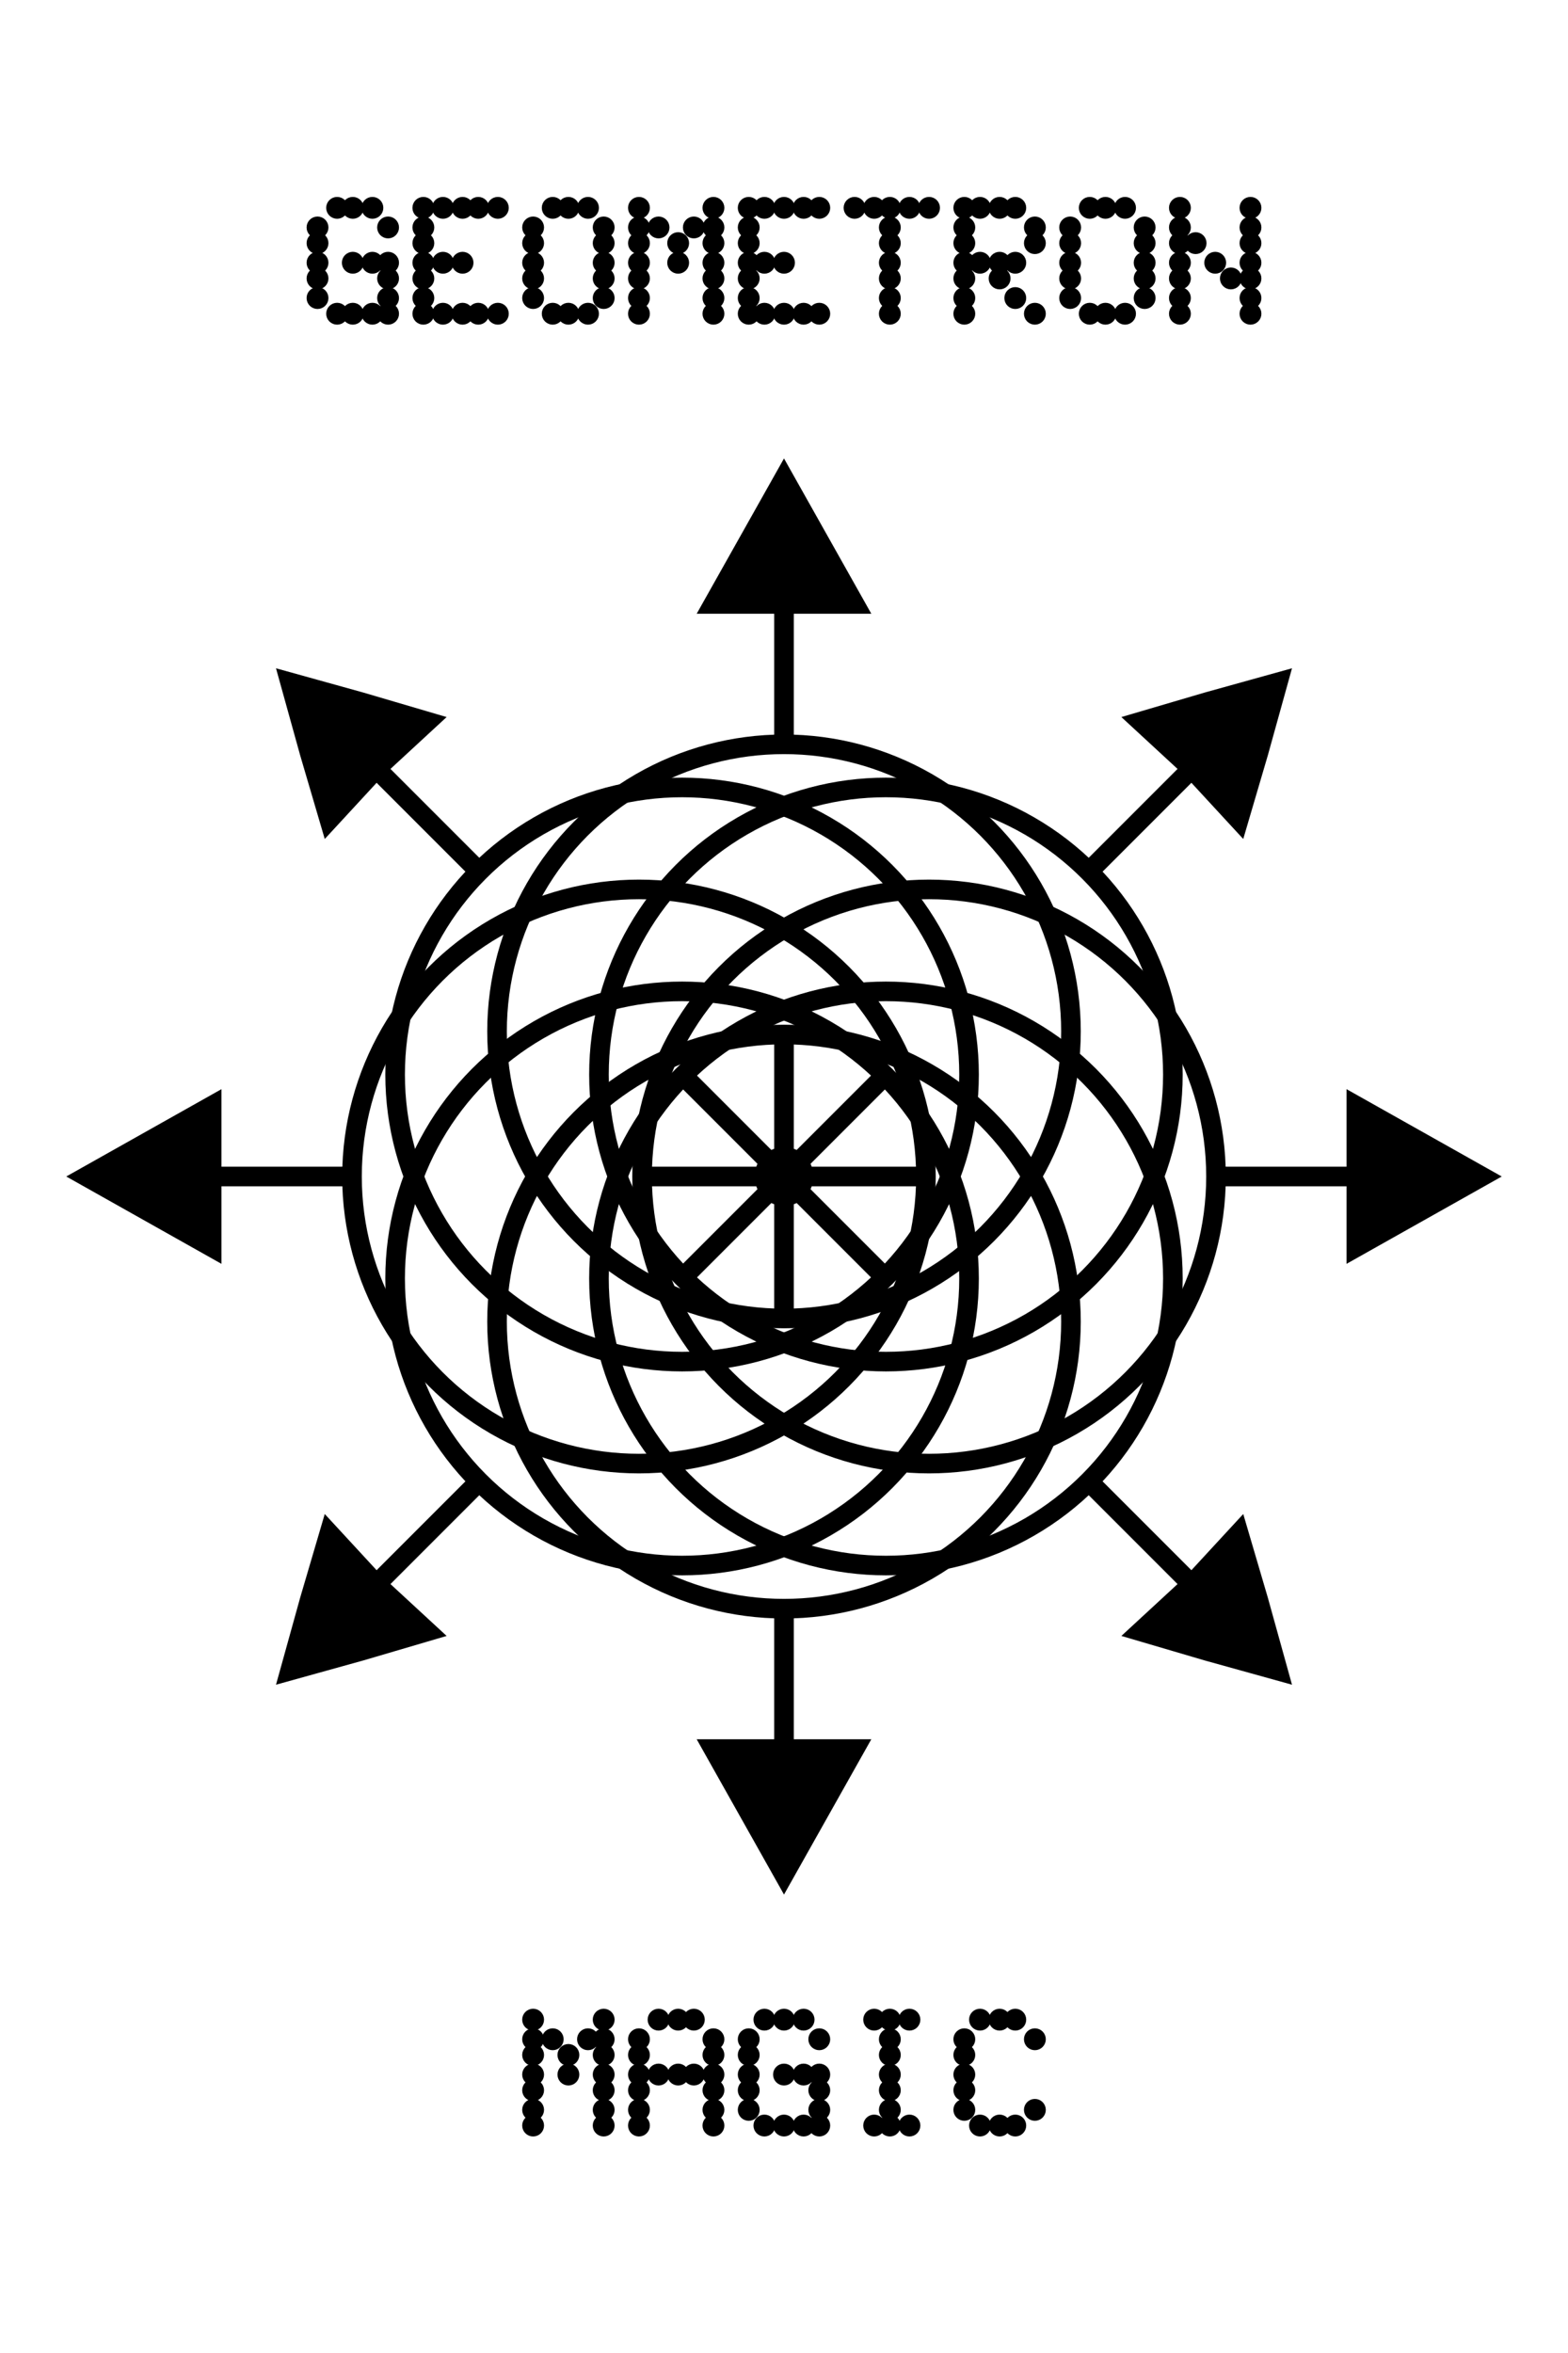 <svg width="400" height="600" viewbox = "0 0 400 600"  xmlns="http://www.w3.org/2000/svg">
<!--<json>{
  "glyph": "0321,0340,0221,0336,0350,0342,0335,0342,0335,0342,0335,0342,0335,0342,0335,0342,0335,0342,0335,0342,0335,0304,0330,0330,0330,0330,0330,0330,0332,0332,0332,0320,0336,0336,0336,0332,0332,0332,0337,0337,0337,01107,01105,01117,01115,01105,01124,01122,01117,01116,0331,0331,0331,0331,0331,0331,0331,0331,0331,0331,0331,0331,0331,0332,0332,0332,0332,0332,0332,0336,0336,0336,0333,0333,0333,0333,0333,0333,0330,0330,0330,0337,0337,0337,01115,01101,01107,01111,01103,",
  "x0": 200,
  "y0": 300,
  "unit": 73.20500000000004,
  "width": 400,
  "height": 600,
  "style": {
    "color0": "black",
    "fill0": "black",
    "line0": 1,
    "color1": "black",
    "fill1": "black",
    "line1": 5,
    "color2": "red",
    "fill2": "red",
    "line2": 1,
    "color3": "#FF7900",
    "fill3": "#FF7900",
    "line3": 1,
    "color4": "yellow",
    "fill4": "yellow",
    "line4": 1,
    "color5": "green",
    "fill5": "green",
    "line5": 1,
    "color6": "blue",
    "fill6": "blue",
    "line6": 1,
    "color7": "purple",
    "fill7": "purple",
    "line7": 1
  },
  "shapes": [
    "0220:0222,0336,0330,0337,0341,0336,0331,0337,0350,0335,0304,",
    "0221:0220,0220,0220,0220,0220,0220,0220,0220,",
    "0222:0330,0330,0336,0335,0335,0342,0334,0334,0336,0334,0306,0362,0203,0335,0335,0203,0203,0335,0335,0203,0203,0335,0335,0203,0363,0304,0335,0337,0337,0331,0331,",
    "0223:0333,0334,0350,0335,0310,0337,0362,0203,0334,0334,0203,0364,0335,0336,0331,0304,0335,0313,0336,0332,0336,0332,0335,0335,0337,0337,0362,0203,0336,0334,0203,0334,0203,0335,0203,0335,0203,0334,0203,0334,0203,0203,0364,0332,0332,0332,0330,0362,0203,0335,0336,0203,0335,0203,0364,0335,0335,0331,0331,0331,0333,0333,0337,0337,",
    "0224:0330,0335,0335,0350,0350,0343,0330,0304,0335,0335,0336,0336,0342,0336,0336,0330,0333,0334,0337,0342,0336,0333,0337,0342,0336,0333,0337,0342,0336,0333,0337,0342,0335,0336,0332,0337,0337,0337,0336,0331,0337,0350,0336,0310,0337,0343,0337,0343,0337,0343,0334,0334,0304,0336,0336,0336,0313,0337,0337,0335,",
    "0225:0335,0337,0337,0201,0350,0335,0335,0335,0336,0336,0201,0201,0201,0335,0337,0337,0201,0335,0335,0335,0336,0336,0201,0201,0201,0331,0335,0337,0337,0342,0335,0335,0335,0336,0336,0330,0334,0334,0334,0337,0337,0342,0336,0336,0330,0334,0331,0201,0201,0201,0335,0330,0335,0335,0335,0201,0201,0201,0334,0334,0334,0330,0334,0201,0201,0201,0335,0331,0331,0331,0334,0334,0304,0330,0332,0332,0330,0341,0330,0336,0336,0330,0337,0337,0342,0336,0336,0331,0337,0337,0331,0331,0335,0335,0336,0336,0330,0337,0337,0342,0336,0336,0331,0337,0337,0335,0333,0330,0336,0336,0330,0337,0337,0342,0335,0336,0336,0333,0337,0337,0333,0333,0336,0336,0333,0335,0337,0337,0342,0336,0336,0331,0337,0337,0331,0350,0334,0304,0330,0336,0336,0330,0337,0337,0342,0331,0331,0336,0331,0337,0335,0335,0342,0336,0336,0331,0337,0337,0331,0335,0330,0336,0336,0330,0337,0337,0342,0336,0336,0331,0337,0337,0331,0331,0336,0336,0335,0335,0330,0337,0337,0342,0336,0336,0331,0337,0337,0331,0334,0350,0334,0304,0331,0333,0333,0331,0350,0335,0331,0331,0331,0335,0330,0330,0336,0331,0335,0335,0337,0201,0334,0334,0201,0334,0334,0201,0331,0335,0335,0336,0330,0335,0335,0335,0335,0337,0337,0342,0304,0335,0336,0330,0332,0332,0350,0335,0330,0330,0330,0335,0331,0334,0334,0304,",
    "0226:0362,0203,0334,0203,0203,0334,0203,0334,0203,0203,0354,0334,0336,0336,0330,0332,0330,0332,0331,0337,0342,0336,0330,0335,0331,0337,0342,0334,0332,0332,0335,0342,0331,0334,0331,0333,0333,0333,0333,0333,0336,0332,0337,0337,0330,0332,0332,0336,0333,0336,0362,0203,0335,0203,0335,0203,0364,0334,0330,0330,0334,0362,0203,0335,0203,0335,0203,0364,0334,0334,0333,0333,0331,0331,0331,0331,0337,0337,",
    "0227:0200,0336,0330,0336,0331,0332,0332,0332,0337,0120,0151,0365,0331,0333,0336,0330,0333,0337,0337,",
    "0230:0336,0336,0347,0337,0337,0350,0336,0310,0343,0337,0343,0337,0343,0336,0336,0304,0313,0336,0337,0337,0335,0305,0335,0311,0337,0362,0203,0335,0350,0335,0336,0203,0335,0335,0335,0337,0203,0363,0335,0335,0336,0304,0334,0313,",
    "0231:0321,0342,0330,0320,0336,0230,0331,0331,0337,0350,0335,0304,",
    "0232:0231,0231,0231,0231,0231,0231,0231,0231,",
    "0233:0220,0336,0210,0232,",
    "0234:0220,0336,0335,0335,0331,0335,0331,0337,0321,0342,0332,0342,0336,0333,0337,0342,0330,0336,0336,0336,0330,0337,0366,0332,0332,0332,0367,0350,0335,0306,0350,0320,0335,0362,0203,0334,0334,0334,0334,0203,0334,0334,0334,0334,0203,0363,0335,0304,0350,0335,0304,0335,0335,0331,0331,0332,01015,0145,0154,0145,0155,0145,0156,0164,040,0144,0157,0167,0156,0365,0330,0330,0330,0330,0330,0333,0333,0333,0336,0332,0337,0333,0337,0337,",
    "0235:0220,0321,0336,0342,0335,0342,0335,0342,0335,0342,0335,0337,",
    "0236:0321,0220,0335,0336,0321,0342,0335,0335,0342,0335,0337,",
    "0237:0220,0336,0331,0332,0336,0321,0342,0335,0342,0335,0342,0335,0342,0335,0330,0330,0333,0333,0337,0337,",
    "01220:0333,0200,0336,0330,0332,0336,0220,0350,0334,0304,0331,0331,0333,0333,0337,0337,",
    "01221:0333,0200,0336,0330,0332,0336,0221,0337,0331,0333,0337,",
    "01222:0333,0200,0336,0330,0332,0336,0331,0337,0222,0336,0333,0331,0333,0337,0337,",
    "01223:0333,0200,0336,0330,0332,0336,0331,0330,0223,0333,0333,0331,0331,0337,0337,",
    "01224:0333,0200,0336,0330,0332,0336,0332,0337,0335,0224,0334,0336,0331,0333,0333,0337,0337,0336,0336,0331,0333,0337,0337,",
    "01225:0333,0200,0336,0330,0332,0336,0336,0225,0337,0337,0331,0333,0337,",
    "01226:0333,0200,0336,0336,0330,0332,0226,0331,0333,0337,0337,",
    "01227:0333,0200,0336,0330,0332,0336,0331,0333,0337,0227,0336,0331,0333,0337,0337,",
    "01230:0333,0200,0336,0330,0332,0336,0331,0330,0230,0331,0331,0333,0333,0337,0337,",
    "01231:0333,0200,",
    "01232:0333,0200,",
    "01233:0333,0200,",
    "01234:0333,0200,",
    "01235:0333,0200,",
    "01236:0333,0200,",
    "01237:0333,0200,",
    "0240:0220,0336,0331,0333,0336,0321,0335,0342,0335,0335,0342,0335,0330,0330,0332,0332,0337,0337,",
    "01240:0333,0200,0336,0330,0332,0210,0240,0211,0333,0331,0337,",
    "0241:0220,0336,0321,0343,0332,0350,0335,0336,0342,0334,0334,0342,0335,0304,0337,0333,0337,",
    "01241:0333,0200,0336,0332,0330,0210,0241,0211,0333,0331,0337,",
    "0242:0220,0321,0336,0343,0333,0336,0350,0335,0342,0334,0334,0342,0335,0337,0304,0332,0337,",
    "01242:0333,0200,0336,0330,0332,0210,0242,0211,0333,0331,0337,",
    "0243:0220,0336,0331,0332,0336,0321,0343,0332,0350,0334,0336,0342,0335,0335,0342,0337,0334,0334,0335,0304,0332,0330,0330,0337,0337,0333,",
    "01243:0333,0200,0336,0330,0332,0210,0243,0211,0333,0331,0337,",
    "0244:0220,0336,0331,0333,0336,0321,0343,0333,0350,0336,0335,0342,0334,0334,0342,0335,0337,0304,0333,0330,0330,0337,0337,0332,",
    "01244:0333,0200,0336,0330,0332,0210,0244,0211,0333,0331,0337,",
    "0245:0210,0332,0332,0362,0335,0203,0203,0203,0203,0334,0203,0363,0332,0332,0331,0211,",
    "01245:0333,0200,0336,0330,0332,0336,0245,0337,0333,0331,0337,",
    "0246:0210,0332,0332,0335,0306,0336,0330,0335,0335,0335,0321,0362,0203,0335,0335,0203,0364,0331,0350,0335,0337,0366,0333,0333,0333,0333,0334,0334,0334,0334,0367,0335,0336,0342,0334,0334,0342,0330,0330,0330,0330,0335,0335,0335,0304,0337,0211,",
    "01246:0333,0200,0336,0330,0332,0336,0246,",
    "0247:0330,0332,0336,0332,0336,0221,0333,0333,0333,0222,0333,0333,0333,0223,0333,0333,0333,0225,0333,0331,0331,0331,0332,0332,0332,0332,0332,0332,0332,0332,0332,0332,0332,0332,0333,0333,0226,0331,0331,0331,0333,0333,0333,0333,0333,0333,0333,0333,0333,0333,0333,0333,0333,0330,0333,0330,0330,0333,0330,0331,0332,0332,0332,0332,0332,0332,0332,0332,0332,0332,0332,0332,0227,0333,0333,0333,0230,0333,0331,0331,0331,0331,0332,0332,0332,0330,0332,0332,0332,0332,0332,0332,0333,0333,0231,0333,0333,0333,0232,0331,0333,0330,0333,0333,0233,0333,0333,0333,0234,0330,0330,0332,0330,0332,0332,0337,0337,",
    "01247:0333,0200,0336,0330,0332,0220,0336,0247,0337,0331,0333,0337,"
  ]
}</json>--><circle cx="200" cy = "300" r = "5" stroke = "#000000" stroke-width = "5" fill = "#000000" />
    <line x1="200" y1="154" x2="200" y2="190" style="stroke:#000000;stroke-width:5" />
	<path d = "M200 154 L182 154 L191 138 L200 122 L209 138 L218 154 L200 154 Z" stroke = "#000000" stroke-width = "5" fill = "#000000" /><circle cx="200" cy = "263" r = "73.205" stroke = "#000000" stroke-width = "5" fill = "none" />
    <line x1="304" y1="196" x2="278" y2="222" style="stroke:#000000;stroke-width:5" />
	<path d = "M304 196 L291 184 L308 179 L326 174 L321 192 L316 209 L304 196 Z" stroke = "#000000" stroke-width = "5" fill = "#000000" /><circle cx="226" cy = "274" r = "73.205" stroke = "#000000" stroke-width = "5" fill = "none" />
    <line x1="346" y1="300" x2="310" y2="300" style="stroke:#000000;stroke-width:5" />
	<path d = "M346 300 L346 282 L362 291 L378 300 L362 309 L346 318 L346 300 Z" stroke = "#000000" stroke-width = "5" fill = "#000000" /><circle cx="237" cy = "300" r = "73.205" stroke = "#000000" stroke-width = "5" fill = "none" />
    <line x1="304" y1="404" x2="278" y2="378" style="stroke:#000000;stroke-width:5" />
	<path d = "M304 404 L316 391 L321 408 L326 426 L308 421 L291 416 L304 404 Z" stroke = "#000000" stroke-width = "5" fill = "#000000" /><circle cx="226" cy = "326" r = "73.205" stroke = "#000000" stroke-width = "5" fill = "none" />
    <line x1="200" y1="446" x2="200" y2="410" style="stroke:#000000;stroke-width:5" />
	<path d = "M200 446 L218 446 L209 462 L200 478 L191 462 L182 446 L200 446 Z" stroke = "#000000" stroke-width = "5" fill = "#000000" /><circle cx="200" cy = "337" r = "73.205" stroke = "#000000" stroke-width = "5" fill = "none" />
    <line x1="96" y1="404" x2="122" y2="378" style="stroke:#000000;stroke-width:5" />
	<path d = "M96 404 L109 416 L92 421 L74 426 L79 408 L84 391 L96 404 Z" stroke = "#000000" stroke-width = "5" fill = "#000000" /><circle cx="174" cy = "326" r = "73.205" stroke = "#000000" stroke-width = "5" fill = "none" />
    <line x1="54" y1="300" x2="90" y2="300" style="stroke:#000000;stroke-width:5" />
	<path d = "M54 300 L54 318 L38 309 L22 300 L38 291 L54 282 L54 300 Z" stroke = "#000000" stroke-width = "5" fill = "#000000" /><circle cx="163" cy = "300" r = "73.205" stroke = "#000000" stroke-width = "5" fill = "none" />
    <line x1="96" y1="196" x2="122" y2="222" style="stroke:#000000;stroke-width:5" />
	<path d = "M96 196 L84 209 L79 192 L74 174 L92 179 L109 184 L96 196 Z" stroke = "#000000" stroke-width = "5" fill = "#000000" /><circle cx="174" cy = "274" r = "73.205" stroke = "#000000" stroke-width = "5" fill = "none" />
    <line x1="200" y1="300" x2="200" y2="263" style="stroke:#000000;stroke-width:5" />
    <line x1="200" y1="300" x2="226" y2="274" style="stroke:#000000;stroke-width:5" />
    <line x1="200" y1="300" x2="237" y2="300" style="stroke:#000000;stroke-width:5" />
    <line x1="200" y1="300" x2="226" y2="326" style="stroke:#000000;stroke-width:5" />
    <line x1="200" y1="300" x2="200" y2="337" style="stroke:#000000;stroke-width:5" />
    <line x1="200" y1="300" x2="174" y2="326" style="stroke:#000000;stroke-width:5" />
    <line x1="200" y1="300" x2="163" y2="300" style="stroke:#000000;stroke-width:5" />
    <line x1="200" y1="300" x2="174" y2="274" style="stroke:#000000;stroke-width:5" />
    <circle cx="81" cy = "76" r = "2.288" stroke = "#000000" stroke-width = "1" fill = "#000000" />
    <circle cx="81" cy = "71" r = "2.288" stroke = "#000000" stroke-width = "1" fill = "#000000" />
    <circle cx="81" cy = "67" r = "2.288" stroke = "#000000" stroke-width = "1" fill = "#000000" />
    <circle cx="81" cy = "62" r = "2.288" stroke = "#000000" stroke-width = "1" fill = "#000000" />
    <circle cx="81" cy = "58" r = "2.288" stroke = "#000000" stroke-width = "1" fill = "#000000" />
    <circle cx="86" cy = "53" r = "2.288" stroke = "#000000" stroke-width = "1" fill = "#000000" />
    <circle cx="90" cy = "53" r = "2.288" stroke = "#000000" stroke-width = "1" fill = "#000000" />
    <circle cx="95" cy = "53" r = "2.288" stroke = "#000000" stroke-width = "1" fill = "#000000" />
    <circle cx="99" cy = "58" r = "2.288" stroke = "#000000" stroke-width = "1" fill = "#000000" />
    <circle cx="95" cy = "67" r = "2.288" stroke = "#000000" stroke-width = "1" fill = "#000000" />
    <circle cx="90" cy = "67" r = "2.288" stroke = "#000000" stroke-width = "1" fill = "#000000" />
    <circle cx="99" cy = "67" r = "2.288" stroke = "#000000" stroke-width = "1" fill = "#000000" />
    <circle cx="99" cy = "71" r = "2.288" stroke = "#000000" stroke-width = "1" fill = "#000000" />
    <circle cx="99" cy = "76" r = "2.288" stroke = "#000000" stroke-width = "1" fill = "#000000" />
    <circle cx="99" cy = "80" r = "2.288" stroke = "#000000" stroke-width = "1" fill = "#000000" />
    <circle cx="95" cy = "80" r = "2.288" stroke = "#000000" stroke-width = "1" fill = "#000000" />
    <circle cx="90" cy = "80" r = "2.288" stroke = "#000000" stroke-width = "1" fill = "#000000" />
    <circle cx="86" cy = "80" r = "2.288" stroke = "#000000" stroke-width = "1" fill = "#000000" />
    <circle cx="108" cy = "80" r = "2.288" stroke = "#000000" stroke-width = "1" fill = "#000000" />
    <circle cx="108" cy = "76" r = "2.288" stroke = "#000000" stroke-width = "1" fill = "#000000" />
    <circle cx="108" cy = "71" r = "2.288" stroke = "#000000" stroke-width = "1" fill = "#000000" />
    <circle cx="108" cy = "67" r = "2.288" stroke = "#000000" stroke-width = "1" fill = "#000000" />
    <circle cx="108" cy = "62" r = "2.288" stroke = "#000000" stroke-width = "1" fill = "#000000" />
    <circle cx="108" cy = "58" r = "2.288" stroke = "#000000" stroke-width = "1" fill = "#000000" />
    <circle cx="108" cy = "53" r = "2.288" stroke = "#000000" stroke-width = "1" fill = "#000000" />
    <circle cx="113" cy = "53" r = "2.288" stroke = "#000000" stroke-width = "1" fill = "#000000" />
    <circle cx="118" cy = "53" r = "2.288" stroke = "#000000" stroke-width = "1" fill = "#000000" />
    <circle cx="122" cy = "53" r = "2.288" stroke = "#000000" stroke-width = "1" fill = "#000000" />
    <circle cx="127" cy = "53" r = "2.288" stroke = "#000000" stroke-width = "1" fill = "#000000" />
    <circle cx="118" cy = "67" r = "2.288" stroke = "#000000" stroke-width = "1" fill = "#000000" />
    <circle cx="113" cy = "67" r = "2.288" stroke = "#000000" stroke-width = "1" fill = "#000000" />
    <circle cx="113" cy = "80" r = "2.288" stroke = "#000000" stroke-width = "1" fill = "#000000" />
    <circle cx="118" cy = "80" r = "2.288" stroke = "#000000" stroke-width = "1" fill = "#000000" />
    <circle cx="122" cy = "80" r = "2.288" stroke = "#000000" stroke-width = "1" fill = "#000000" />
    <circle cx="127" cy = "80" r = "2.288" stroke = "#000000" stroke-width = "1" fill = "#000000" />
    <circle cx="136" cy = "76" r = "2.288" stroke = "#000000" stroke-width = "1" fill = "#000000" />
    <circle cx="136" cy = "71" r = "2.288" stroke = "#000000" stroke-width = "1" fill = "#000000" />
    <circle cx="136" cy = "67" r = "2.288" stroke = "#000000" stroke-width = "1" fill = "#000000" />
    <circle cx="136" cy = "62" r = "2.288" stroke = "#000000" stroke-width = "1" fill = "#000000" />
    <circle cx="136" cy = "58" r = "2.288" stroke = "#000000" stroke-width = "1" fill = "#000000" />
    <circle cx="141" cy = "53" r = "2.288" stroke = "#000000" stroke-width = "1" fill = "#000000" />
    <circle cx="145" cy = "53" r = "2.288" stroke = "#000000" stroke-width = "1" fill = "#000000" />
    <circle cx="150" cy = "53" r = "2.288" stroke = "#000000" stroke-width = "1" fill = "#000000" />
    <circle cx="154" cy = "58" r = "2.288" stroke = "#000000" stroke-width = "1" fill = "#000000" />
    <circle cx="154" cy = "62" r = "2.288" stroke = "#000000" stroke-width = "1" fill = "#000000" />
    <circle cx="154" cy = "67" r = "2.288" stroke = "#000000" stroke-width = "1" fill = "#000000" />
    <circle cx="154" cy = "71" r = "2.288" stroke = "#000000" stroke-width = "1" fill = "#000000" />
    <circle cx="154" cy = "76" r = "2.288" stroke = "#000000" stroke-width = "1" fill = "#000000" />
    <circle cx="150" cy = "80" r = "2.288" stroke = "#000000" stroke-width = "1" fill = "#000000" />
    <circle cx="145" cy = "80" r = "2.288" stroke = "#000000" stroke-width = "1" fill = "#000000" />
    <circle cx="141" cy = "80" r = "2.288" stroke = "#000000" stroke-width = "1" fill = "#000000" />
    <circle cx="163" cy = "80" r = "2.288" stroke = "#000000" stroke-width = "1" fill = "#000000" />
    <circle cx="163" cy = "76" r = "2.288" stroke = "#000000" stroke-width = "1" fill = "#000000" />
    <circle cx="163" cy = "71" r = "2.288" stroke = "#000000" stroke-width = "1" fill = "#000000" />
    <circle cx="163" cy = "67" r = "2.288" stroke = "#000000" stroke-width = "1" fill = "#000000" />
    <circle cx="163" cy = "62" r = "2.288" stroke = "#000000" stroke-width = "1" fill = "#000000" />
    <circle cx="163" cy = "58" r = "2.288" stroke = "#000000" stroke-width = "1" fill = "#000000" />
    <circle cx="163" cy = "53" r = "2.288" stroke = "#000000" stroke-width = "1" fill = "#000000" />
    <circle cx="168" cy = "58" r = "2.288" stroke = "#000000" stroke-width = "1" fill = "#000000" />
    <circle cx="173" cy = "62" r = "2.288" stroke = "#000000" stroke-width = "1" fill = "#000000" />
    <circle cx="173" cy = "67" r = "2.288" stroke = "#000000" stroke-width = "1" fill = "#000000" />
    <circle cx="177" cy = "58" r = "2.288" stroke = "#000000" stroke-width = "1" fill = "#000000" />
    <circle cx="182" cy = "53" r = "2.288" stroke = "#000000" stroke-width = "1" fill = "#000000" />
    <circle cx="182" cy = "58" r = "2.288" stroke = "#000000" stroke-width = "1" fill = "#000000" />
    <circle cx="182" cy = "62" r = "2.288" stroke = "#000000" stroke-width = "1" fill = "#000000" />
    <circle cx="182" cy = "67" r = "2.288" stroke = "#000000" stroke-width = "1" fill = "#000000" />
    <circle cx="182" cy = "71" r = "2.288" stroke = "#000000" stroke-width = "1" fill = "#000000" />
    <circle cx="182" cy = "76" r = "2.288" stroke = "#000000" stroke-width = "1" fill = "#000000" />
    <circle cx="182" cy = "80" r = "2.288" stroke = "#000000" stroke-width = "1" fill = "#000000" />
    <circle cx="191" cy = "80" r = "2.288" stroke = "#000000" stroke-width = "1" fill = "#000000" />
    <circle cx="191" cy = "76" r = "2.288" stroke = "#000000" stroke-width = "1" fill = "#000000" />
    <circle cx="191" cy = "71" r = "2.288" stroke = "#000000" stroke-width = "1" fill = "#000000" />
    <circle cx="191" cy = "67" r = "2.288" stroke = "#000000" stroke-width = "1" fill = "#000000" />
    <circle cx="191" cy = "62" r = "2.288" stroke = "#000000" stroke-width = "1" fill = "#000000" />
    <circle cx="191" cy = "58" r = "2.288" stroke = "#000000" stroke-width = "1" fill = "#000000" />
    <circle cx="191" cy = "53" r = "2.288" stroke = "#000000" stroke-width = "1" fill = "#000000" />
    <circle cx="195" cy = "53" r = "2.288" stroke = "#000000" stroke-width = "1" fill = "#000000" />
    <circle cx="200" cy = "53" r = "2.288" stroke = "#000000" stroke-width = "1" fill = "#000000" />
    <circle cx="205" cy = "53" r = "2.288" stroke = "#000000" stroke-width = "1" fill = "#000000" />
    <circle cx="209" cy = "53" r = "2.288" stroke = "#000000" stroke-width = "1" fill = "#000000" />
    <circle cx="200" cy = "67" r = "2.288" stroke = "#000000" stroke-width = "1" fill = "#000000" />
    <circle cx="195" cy = "67" r = "2.288" stroke = "#000000" stroke-width = "1" fill = "#000000" />
    <circle cx="195" cy = "80" r = "2.288" stroke = "#000000" stroke-width = "1" fill = "#000000" />
    <circle cx="200" cy = "80" r = "2.288" stroke = "#000000" stroke-width = "1" fill = "#000000" />
    <circle cx="205" cy = "80" r = "2.288" stroke = "#000000" stroke-width = "1" fill = "#000000" />
    <circle cx="209" cy = "80" r = "2.288" stroke = "#000000" stroke-width = "1" fill = "#000000" />
    <circle cx="218" cy = "53" r = "2.288" stroke = "#000000" stroke-width = "1" fill = "#000000" />
    <circle cx="223" cy = "53" r = "2.288" stroke = "#000000" stroke-width = "1" fill = "#000000" />
    <circle cx="227" cy = "53" r = "2.288" stroke = "#000000" stroke-width = "1" fill = "#000000" />
    <circle cx="232" cy = "53" r = "2.288" stroke = "#000000" stroke-width = "1" fill = "#000000" />
    <circle cx="237" cy = "53" r = "2.288" stroke = "#000000" stroke-width = "1" fill = "#000000" />
    <circle cx="227" cy = "58" r = "2.288" stroke = "#000000" stroke-width = "1" fill = "#000000" />
    <circle cx="227" cy = "62" r = "2.288" stroke = "#000000" stroke-width = "1" fill = "#000000" />
    <circle cx="227" cy = "67" r = "2.288" stroke = "#000000" stroke-width = "1" fill = "#000000" />
    <circle cx="227" cy = "71" r = "2.288" stroke = "#000000" stroke-width = "1" fill = "#000000" />
    <circle cx="227" cy = "76" r = "2.288" stroke = "#000000" stroke-width = "1" fill = "#000000" />
    <circle cx="227" cy = "80" r = "2.288" stroke = "#000000" stroke-width = "1" fill = "#000000" />
    <circle cx="246" cy = "80" r = "2.288" stroke = "#000000" stroke-width = "1" fill = "#000000" />
    <circle cx="246" cy = "76" r = "2.288" stroke = "#000000" stroke-width = "1" fill = "#000000" />
    <circle cx="246" cy = "71" r = "2.288" stroke = "#000000" stroke-width = "1" fill = "#000000" />
    <circle cx="246" cy = "67" r = "2.288" stroke = "#000000" stroke-width = "1" fill = "#000000" />
    <circle cx="246" cy = "62" r = "2.288" stroke = "#000000" stroke-width = "1" fill = "#000000" />
    <circle cx="246" cy = "58" r = "2.288" stroke = "#000000" stroke-width = "1" fill = "#000000" />
    <circle cx="246" cy = "53" r = "2.288" stroke = "#000000" stroke-width = "1" fill = "#000000" />
    <circle cx="250" cy = "53" r = "2.288" stroke = "#000000" stroke-width = "1" fill = "#000000" />
    <circle cx="255" cy = "53" r = "2.288" stroke = "#000000" stroke-width = "1" fill = "#000000" />
    <circle cx="259" cy = "53" r = "2.288" stroke = "#000000" stroke-width = "1" fill = "#000000" />
    <circle cx="264" cy = "58" r = "2.288" stroke = "#000000" stroke-width = "1" fill = "#000000" />
    <circle cx="264" cy = "62" r = "2.288" stroke = "#000000" stroke-width = "1" fill = "#000000" />
    <circle cx="259" cy = "67" r = "2.288" stroke = "#000000" stroke-width = "1" fill = "#000000" />
    <circle cx="255" cy = "67" r = "2.288" stroke = "#000000" stroke-width = "1" fill = "#000000" />
    <circle cx="250" cy = "67" r = "2.288" stroke = "#000000" stroke-width = "1" fill = "#000000" />
    <circle cx="255" cy = "71" r = "2.288" stroke = "#000000" stroke-width = "1" fill = "#000000" />
    <circle cx="259" cy = "76" r = "2.288" stroke = "#000000" stroke-width = "1" fill = "#000000" />
    <circle cx="264" cy = "80" r = "2.288" stroke = "#000000" stroke-width = "1" fill = "#000000" />
    <circle cx="273" cy = "76" r = "2.288" stroke = "#000000" stroke-width = "1" fill = "#000000" />
    <circle cx="273" cy = "71" r = "2.288" stroke = "#000000" stroke-width = "1" fill = "#000000" />
    <circle cx="273" cy = "67" r = "2.288" stroke = "#000000" stroke-width = "1" fill = "#000000" />
    <circle cx="273" cy = "62" r = "2.288" stroke = "#000000" stroke-width = "1" fill = "#000000" />
    <circle cx="273" cy = "58" r = "2.288" stroke = "#000000" stroke-width = "1" fill = "#000000" />
    <circle cx="278" cy = "53" r = "2.288" stroke = "#000000" stroke-width = "1" fill = "#000000" />
    <circle cx="282" cy = "53" r = "2.288" stroke = "#000000" stroke-width = "1" fill = "#000000" />
    <circle cx="287" cy = "53" r = "2.288" stroke = "#000000" stroke-width = "1" fill = "#000000" />
    <circle cx="292" cy = "58" r = "2.288" stroke = "#000000" stroke-width = "1" fill = "#000000" />
    <circle cx="292" cy = "62" r = "2.288" stroke = "#000000" stroke-width = "1" fill = "#000000" />
    <circle cx="292" cy = "67" r = "2.288" stroke = "#000000" stroke-width = "1" fill = "#000000" />
    <circle cx="292" cy = "71" r = "2.288" stroke = "#000000" stroke-width = "1" fill = "#000000" />
    <circle cx="292" cy = "76" r = "2.288" stroke = "#000000" stroke-width = "1" fill = "#000000" />
    <circle cx="287" cy = "80" r = "2.288" stroke = "#000000" stroke-width = "1" fill = "#000000" />
    <circle cx="282" cy = "80" r = "2.288" stroke = "#000000" stroke-width = "1" fill = "#000000" />
    <circle cx="278" cy = "80" r = "2.288" stroke = "#000000" stroke-width = "1" fill = "#000000" />
    <circle cx="301" cy = "80" r = "2.288" stroke = "#000000" stroke-width = "1" fill = "#000000" />
    <circle cx="301" cy = "76" r = "2.288" stroke = "#000000" stroke-width = "1" fill = "#000000" />
    <circle cx="301" cy = "71" r = "2.288" stroke = "#000000" stroke-width = "1" fill = "#000000" />
    <circle cx="301" cy = "67" r = "2.288" stroke = "#000000" stroke-width = "1" fill = "#000000" />
    <circle cx="301" cy = "62" r = "2.288" stroke = "#000000" stroke-width = "1" fill = "#000000" />
    <circle cx="301" cy = "58" r = "2.288" stroke = "#000000" stroke-width = "1" fill = "#000000" />
    <circle cx="301" cy = "53" r = "2.288" stroke = "#000000" stroke-width = "1" fill = "#000000" />
    <circle cx="305" cy = "62" r = "2.288" stroke = "#000000" stroke-width = "1" fill = "#000000" />
    <circle cx="310" cy = "67" r = "2.288" stroke = "#000000" stroke-width = "1" fill = "#000000" />
    <circle cx="314" cy = "71" r = "2.288" stroke = "#000000" stroke-width = "1" fill = "#000000" />
    <circle cx="319" cy = "76" r = "2.288" stroke = "#000000" stroke-width = "1" fill = "#000000" />
    <circle cx="319" cy = "80" r = "2.288" stroke = "#000000" stroke-width = "1" fill = "#000000" />
    <circle cx="319" cy = "71" r = "2.288" stroke = "#000000" stroke-width = "1" fill = "#000000" />
    <circle cx="319" cy = "67" r = "2.288" stroke = "#000000" stroke-width = "1" fill = "#000000" />
    <circle cx="319" cy = "62" r = "2.288" stroke = "#000000" stroke-width = "1" fill = "#000000" />
    <circle cx="319" cy = "58" r = "2.288" stroke = "#000000" stroke-width = "1" fill = "#000000" />
    <circle cx="319" cy = "53" r = "2.288" stroke = "#000000" stroke-width = "1" fill = "#000000" />
    <circle cx="136" cy = "542" r = "2.288" stroke = "#000000" stroke-width = "1" fill = "#000000" />
    <circle cx="136" cy = "538" r = "2.288" stroke = "#000000" stroke-width = "1" fill = "#000000" />
    <circle cx="136" cy = "533" r = "2.288" stroke = "#000000" stroke-width = "1" fill = "#000000" />
    <circle cx="136" cy = "529" r = "2.288" stroke = "#000000" stroke-width = "1" fill = "#000000" />
    <circle cx="136" cy = "524" r = "2.288" stroke = "#000000" stroke-width = "1" fill = "#000000" />
    <circle cx="136" cy = "520" r = "2.288" stroke = "#000000" stroke-width = "1" fill = "#000000" />
    <circle cx="136" cy = "515" r = "2.288" stroke = "#000000" stroke-width = "1" fill = "#000000" />
    <circle cx="141" cy = "520" r = "2.288" stroke = "#000000" stroke-width = "1" fill = "#000000" />
    <circle cx="145" cy = "524" r = "2.288" stroke = "#000000" stroke-width = "1" fill = "#000000" />
    <circle cx="145" cy = "529" r = "2.288" stroke = "#000000" stroke-width = "1" fill = "#000000" />
    <circle cx="150" cy = "520" r = "2.288" stroke = "#000000" stroke-width = "1" fill = "#000000" />
    <circle cx="154" cy = "515" r = "2.288" stroke = "#000000" stroke-width = "1" fill = "#000000" />
    <circle cx="154" cy = "520" r = "2.288" stroke = "#000000" stroke-width = "1" fill = "#000000" />
    <circle cx="154" cy = "524" r = "2.288" stroke = "#000000" stroke-width = "1" fill = "#000000" />
    <circle cx="154" cy = "529" r = "2.288" stroke = "#000000" stroke-width = "1" fill = "#000000" />
    <circle cx="154" cy = "533" r = "2.288" stroke = "#000000" stroke-width = "1" fill = "#000000" />
    <circle cx="154" cy = "538" r = "2.288" stroke = "#000000" stroke-width = "1" fill = "#000000" />
    <circle cx="154" cy = "542" r = "2.288" stroke = "#000000" stroke-width = "1" fill = "#000000" />
    <circle cx="163" cy = "542" r = "2.288" stroke = "#000000" stroke-width = "1" fill = "#000000" />
    <circle cx="163" cy = "538" r = "2.288" stroke = "#000000" stroke-width = "1" fill = "#000000" />
    <circle cx="163" cy = "533" r = "2.288" stroke = "#000000" stroke-width = "1" fill = "#000000" />
    <circle cx="163" cy = "529" r = "2.288" stroke = "#000000" stroke-width = "1" fill = "#000000" />
    <circle cx="163" cy = "524" r = "2.288" stroke = "#000000" stroke-width = "1" fill = "#000000" />
    <circle cx="163" cy = "520" r = "2.288" stroke = "#000000" stroke-width = "1" fill = "#000000" />
    <circle cx="168" cy = "515" r = "2.288" stroke = "#000000" stroke-width = "1" fill = "#000000" />
    <circle cx="173" cy = "515" r = "2.288" stroke = "#000000" stroke-width = "1" fill = "#000000" />
    <circle cx="177" cy = "515" r = "2.288" stroke = "#000000" stroke-width = "1" fill = "#000000" />
    <circle cx="182" cy = "520" r = "2.288" stroke = "#000000" stroke-width = "1" fill = "#000000" />
    <circle cx="182" cy = "524" r = "2.288" stroke = "#000000" stroke-width = "1" fill = "#000000" />
    <circle cx="182" cy = "529" r = "2.288" stroke = "#000000" stroke-width = "1" fill = "#000000" />
    <circle cx="182" cy = "533" r = "2.288" stroke = "#000000" stroke-width = "1" fill = "#000000" />
    <circle cx="182" cy = "538" r = "2.288" stroke = "#000000" stroke-width = "1" fill = "#000000" />
    <circle cx="182" cy = "542" r = "2.288" stroke = "#000000" stroke-width = "1" fill = "#000000" />
    <circle cx="177" cy = "529" r = "2.288" stroke = "#000000" stroke-width = "1" fill = "#000000" />
    <circle cx="173" cy = "529" r = "2.288" stroke = "#000000" stroke-width = "1" fill = "#000000" />
    <circle cx="168" cy = "529" r = "2.288" stroke = "#000000" stroke-width = "1" fill = "#000000" />
    <circle cx="191" cy = "538" r = "2.288" stroke = "#000000" stroke-width = "1" fill = "#000000" />
    <circle cx="191" cy = "533" r = "2.288" stroke = "#000000" stroke-width = "1" fill = "#000000" />
    <circle cx="191" cy = "529" r = "2.288" stroke = "#000000" stroke-width = "1" fill = "#000000" />
    <circle cx="191" cy = "524" r = "2.288" stroke = "#000000" stroke-width = "1" fill = "#000000" />
    <circle cx="191" cy = "520" r = "2.288" stroke = "#000000" stroke-width = "1" fill = "#000000" />
    <circle cx="195" cy = "515" r = "2.288" stroke = "#000000" stroke-width = "1" fill = "#000000" />
    <circle cx="200" cy = "515" r = "2.288" stroke = "#000000" stroke-width = "1" fill = "#000000" />
    <circle cx="205" cy = "515" r = "2.288" stroke = "#000000" stroke-width = "1" fill = "#000000" />
    <circle cx="209" cy = "520" r = "2.288" stroke = "#000000" stroke-width = "1" fill = "#000000" />
    <circle cx="205" cy = "529" r = "2.288" stroke = "#000000" stroke-width = "1" fill = "#000000" />
    <circle cx="200" cy = "529" r = "2.288" stroke = "#000000" stroke-width = "1" fill = "#000000" />
    <circle cx="209" cy = "529" r = "2.288" stroke = "#000000" stroke-width = "1" fill = "#000000" />
    <circle cx="209" cy = "533" r = "2.288" stroke = "#000000" stroke-width = "1" fill = "#000000" />
    <circle cx="209" cy = "538" r = "2.288" stroke = "#000000" stroke-width = "1" fill = "#000000" />
    <circle cx="209" cy = "542" r = "2.288" stroke = "#000000" stroke-width = "1" fill = "#000000" />
    <circle cx="205" cy = "542" r = "2.288" stroke = "#000000" stroke-width = "1" fill = "#000000" />
    <circle cx="200" cy = "542" r = "2.288" stroke = "#000000" stroke-width = "1" fill = "#000000" />
    <circle cx="195" cy = "542" r = "2.288" stroke = "#000000" stroke-width = "1" fill = "#000000" />
    <circle cx="223" cy = "542" r = "2.288" stroke = "#000000" stroke-width = "1" fill = "#000000" />
    <circle cx="227" cy = "542" r = "2.288" stroke = "#000000" stroke-width = "1" fill = "#000000" />
    <circle cx="232" cy = "542" r = "2.288" stroke = "#000000" stroke-width = "1" fill = "#000000" />
    <circle cx="227" cy = "538" r = "2.288" stroke = "#000000" stroke-width = "1" fill = "#000000" />
    <circle cx="227" cy = "533" r = "2.288" stroke = "#000000" stroke-width = "1" fill = "#000000" />
    <circle cx="227" cy = "529" r = "2.288" stroke = "#000000" stroke-width = "1" fill = "#000000" />
    <circle cx="227" cy = "524" r = "2.288" stroke = "#000000" stroke-width = "1" fill = "#000000" />
    <circle cx="227" cy = "520" r = "2.288" stroke = "#000000" stroke-width = "1" fill = "#000000" />
    <circle cx="227" cy = "515" r = "2.288" stroke = "#000000" stroke-width = "1" fill = "#000000" />
    <circle cx="223" cy = "515" r = "2.288" stroke = "#000000" stroke-width = "1" fill = "#000000" />
    <circle cx="232" cy = "515" r = "2.288" stroke = "#000000" stroke-width = "1" fill = "#000000" />
    <circle cx="246" cy = "538" r = "2.288" stroke = "#000000" stroke-width = "1" fill = "#000000" />
    <circle cx="246" cy = "533" r = "2.288" stroke = "#000000" stroke-width = "1" fill = "#000000" />
    <circle cx="246" cy = "529" r = "2.288" stroke = "#000000" stroke-width = "1" fill = "#000000" />
    <circle cx="246" cy = "524" r = "2.288" stroke = "#000000" stroke-width = "1" fill = "#000000" />
    <circle cx="246" cy = "520" r = "2.288" stroke = "#000000" stroke-width = "1" fill = "#000000" />
    <circle cx="250" cy = "515" r = "2.288" stroke = "#000000" stroke-width = "1" fill = "#000000" />
    <circle cx="255" cy = "515" r = "2.288" stroke = "#000000" stroke-width = "1" fill = "#000000" />
    <circle cx="259" cy = "515" r = "2.288" stroke = "#000000" stroke-width = "1" fill = "#000000" />
    <circle cx="264" cy = "520" r = "2.288" stroke = "#000000" stroke-width = "1" fill = "#000000" />
    <circle cx="264" cy = "538" r = "2.288" stroke = "#000000" stroke-width = "1" fill = "#000000" />
    <circle cx="259" cy = "542" r = "2.288" stroke = "#000000" stroke-width = "1" fill = "#000000" />
    <circle cx="255" cy = "542" r = "2.288" stroke = "#000000" stroke-width = "1" fill = "#000000" />
    <circle cx="250" cy = "542" r = "2.288" stroke = "#000000" stroke-width = "1" fill = "#000000" />
</svg>